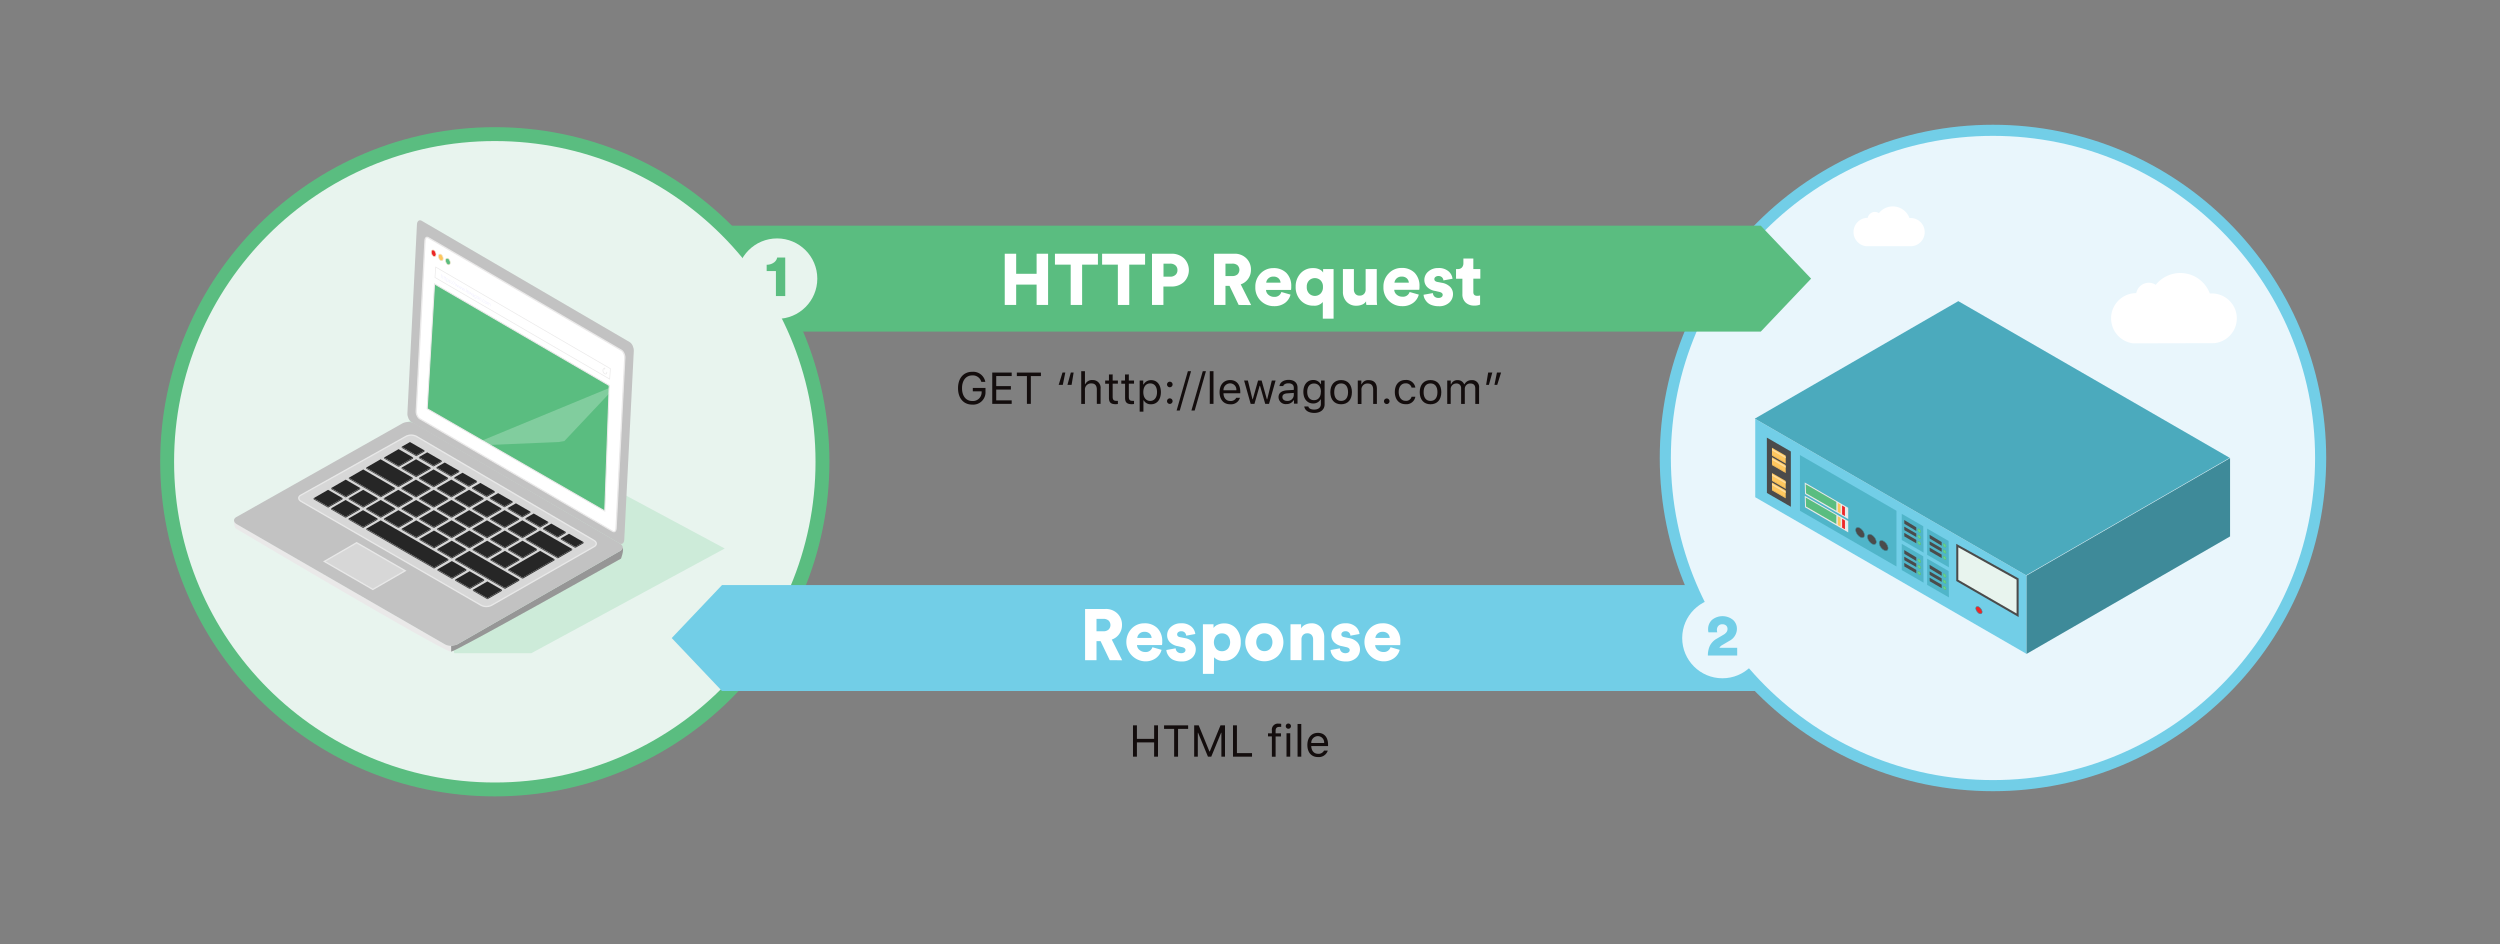<svg xmlns="http://www.w3.org/2000/svg" xmlns:xlink="http://www.w3.org/1999/xlink" viewBox="0 0 900 340"><rect x="0" y="0" width="900" height="340" fill="#808080" stroke="none"/><defs><style>.a,.ac{fill:#4b4b4b;}.b,.n,.o{fill:#5abd80;}.c{fill:#66d38d;}.d{fill:#50b5c9;}.e{fill:#262626;}.f{fill:#333;}.g{fill:#969696;}.h{fill:#eae9e9;}.i{fill:#c2c2c2;}.j{fill:#d7d7d7;stroke:#e8e8e8;}.aa,.ab,.ac,.ad,.af,.j,.l,.m,.n,.o,.p,.q{stroke-miterlimit:10;}.k,.p,.s{fill:#fff;}.ab,.l,.w{fill:#ed2627;}.l,.m,.n{stroke:#f1e5ce;}.l,.m,.n,.p,.q{stroke-width:0.5px;}.m,.t{fill:#fec75e;}.o,.p,.q{stroke:#eae9e9;}.o{stroke-width:0.8px;}.q{fill:none;}.r{fill:#eceaff;}.s{opacity:0.24;}.u{fill:#fedd9e;}.v{fill:#ce9851;}.x{fill:#72cee7;}.y{fill:#4baabd;}.z{fill:#3e8a99;}.aa,.ad,.ag{fill:#e8f4ee;}.aa{stroke:#4b4b4b;}.ab,.ac{stroke:#3e8a99;stroke-width:0.25px;}.ad{stroke:#5abd80;stroke-width:5px;}.ae{fill:#cdebd9;}.af,.ah{fill:#e9f6fc;}.af{stroke:#72cee7;stroke-width:4px;}.ai{fill:#130d0d;}</style><symbol id="b" viewBox="0 0 51.86 32.2"><polygon class="e" points="0 10.73 18.86 0 51.86 19.05 33 29.79 0 10.73"/><polygon class="f" points="33 32.2 33 29.79 51.86 19.05 51.86 21.47 33 32.2"/><polygon class="a" points="33 32.2 0 13.15 0 10.73 33 29.79 33 32.2"/></symbol><symbol id="j" viewBox="0 0 66 40.52"><polygon class="e" points="0 19.05 33 0 66 19.05 33 38.1 0 19.05"/><polygon class="f" points="33 40.52 33 38.1 66 19.05 66 21.47 33 40.52"/><polygon class="a" points="33 40.52 0 21.47 0 19.05 33 38.1 33 40.52"/></symbol><symbol id="a" viewBox="0 0 299.9 323.56"><path class="g" d="M162.85,319.17v4.39c3,.13,127.44-69.8,127.44-69.8s2.27-5.84,1.31-8.44l-1.31,2.3L167.4,318.14Z"/><path class="h" d="M1.11,227.18l-1-2.06a11.09,11.09,0,0,0,1,5.88s157.36,93.54,161.74,92.56v-4.39L158.14,318Z"/><path class="i" d="M158.14,318l-155.93-90c-2.67-1.53-2.87-4-.44-5.4l124.64-70.32a10.19,10.19,0,0,1,9.27.18l153.78,90c2.67,1.54,2.87,4,.44,5.41L167.4,318.14A10.16,10.16,0,0,1,158.14,318Z"/><path class="j" d="M185.15,288.65,50.46,210.88c-2.3-1.32-2.47-3.43-.38-4.67l79-44.18a8.83,8.83,0,0,1,8,.16L269.89,240c2.31,1.32,2.48,3.42.39,4.67L193.15,288.8A8.79,8.79,0,0,1,185.15,288.65Z"/><use width="51.86" height="32.21" transform="translate(151.87 181.68) scale(0.33)" xlink:href="#b"/><use width="51.86" height="32.21" transform="translate(165.22 189.33) scale(0.33)" xlink:href="#b"/><use width="51.86" height="32.21" transform="translate(178.57 196.98) scale(0.33)" xlink:href="#b"/><use width="51.86" height="32.21" transform="translate(191.92 204.63) scale(0.33)" xlink:href="#b"/><use width="51.86" height="32.21" transform="translate(205.27 212.27) scale(0.33)" xlink:href="#b"/><use width="51.86" height="32.21" transform="translate(218.62 219.92) scale(0.33)" xlink:href="#b"/><use width="51.86" height="32.21" transform="translate(231.77 227.46) scale(0.33)" xlink:href="#b"/><use width="51.86" height="32.21" transform="translate(245.09 235.09) scale(0.33)" xlink:href="#b"/><use width="66" height="40.52" transform="translate(138.82 186.89) scale(0.33)" xlink:href="#j"/><use width="66" height="40.52" transform="translate(152.14 194.53) scale(0.33)" xlink:href="#j"/><use width="66" height="40.52" transform="translate(165.46 202.16) scale(0.33)" xlink:href="#j"/><use width="66" height="40.52" transform="translate(178.79 209.79) scale(0.33)" xlink:href="#j"/><use width="66" height="40.52" transform="translate(192.11 217.42) scale(0.33)" xlink:href="#j"/><use width="66" height="40.52" transform="translate(205.43 225.05) scale(0.33)" xlink:href="#j"/><polygon class="e" points="218.75 238.93 229.56 232.69 253.69 246.56 242.88 252.8 218.75 238.93"/><polygon class="f" points="242.88 253.59 242.88 252.8 253.69 246.56 253.69 247.35 242.88 253.59"/><polygon class="a" points="242.88 253.59 218.75 239.72 218.75 238.93 242.88 252.8 242.88 253.59"/><use width="66" height="40.52" transform="translate(125.6 194.53) scale(0.33)" xlink:href="#j"/><use width="66" height="40.52" transform="translate(138.92 202.16) scale(0.33)" xlink:href="#j"/><use width="66" height="40.52" transform="translate(152.24 209.79) scale(0.33)" xlink:href="#j"/><use width="66" height="40.52" transform="translate(165.57 217.42) scale(0.33)" xlink:href="#j"/><use width="66" height="40.52" transform="translate(178.89 225.05) scale(0.33)" xlink:href="#j"/><use width="66" height="40.52" transform="translate(192.21 232.69) scale(0.33)" xlink:href="#j"/><use width="66" height="40.52" transform="translate(205.53 240.32) scale(0.33)" xlink:href="#j"/><polygon class="e" points="205.63 261.82 229.66 247.95 240.47 254.19 216.44 268.06 205.63 261.82"/><polygon class="f" points="216.44 268.86 216.44 268.06 240.47 254.19 240.47 254.98 216.44 268.86"/><polygon class="a" points="216.44 268.86 205.63 262.62 205.63 261.82 216.44 268.06 216.44 268.86"/><use width="66" height="40.52" transform="translate(112.38 202.16) scale(0.33)" xlink:href="#j"/><use width="66" height="40.52" transform="translate(125.7 209.79) scale(0.33)" xlink:href="#j"/><use width="66" height="40.52" transform="translate(139.02 217.42) scale(0.33)" xlink:href="#j"/><use width="66" height="40.52" transform="translate(152.35 225.05) scale(0.33)" xlink:href="#j"/><use width="66" height="40.52" transform="translate(165.67 232.69) scale(0.33)" xlink:href="#j"/><use width="66" height="40.52" transform="translate(178.99 240.32) scale(0.33)" xlink:href="#j"/><use width="66" height="40.52" transform="translate(192.31 247.95) scale(0.33)" xlink:href="#j"/><use width="66" height="40.52" transform="translate(99.16 209.79) scale(0.33)" xlink:href="#j"/><use width="66" height="40.52" transform="translate(112.48 217.42) scale(0.33)" xlink:href="#j"/><use width="66" height="40.52" transform="translate(125.81 225.05) scale(0.33)" xlink:href="#j"/><use width="66" height="40.52" transform="translate(139.13 232.69) scale(0.33)" xlink:href="#j"/><use width="66" height="40.52" transform="translate(152.45 240.32) scale(0.33)" xlink:href="#j"/><polygon class="e" points="165.77 254.19 176.58 247.95 214.03 269.46 203.22 275.7 165.77 254.19"/><polygon class="f" points="203.22 276.49 203.22 275.7 214.03 269.46 214.03 270.25 203.22 276.49"/><polygon class="a" points="203.22 276.49 165.77 254.98 165.77 254.19 203.22 275.7 203.22 276.49"/><use width="66" height="40.52" transform="translate(85.94 217.42) scale(0.33)" xlink:href="#j"/><use width="51.86" height="32.21" transform="translate(138.73 174.04) scale(0.33)" xlink:href="#b"/><use width="66" height="40.52" transform="translate(125.7 179.26) scale(0.33)" xlink:href="#j"/><use width="66" height="40.52" transform="translate(86.04 202.16) scale(0.33)" xlink:href="#j"/><use width="66" height="40.52" transform="translate(72.82 209.79) scale(0.33)" xlink:href="#j"/><use width="51.86" height="32.21" transform="translate(125.81 166.32) scale(0.33)" xlink:href="#b"/><use width="66" height="40.52" transform="translate(112.59 171.63) scale(0.33)" xlink:href="#j"/><polygon class="e" points="99.16 185.5 109.97 179.26 134.1 193.13 123.29 199.38 99.16 185.5"/><polygon class="f" points="123.29 200.17 123.29 199.38 134.1 193.13 134.1 193.93 123.29 200.17"/><polygon class="a" points="123.29 200.17 99.16 186.29 99.16 185.5 123.29 199.38 123.29 200.17"/><polygon class="e" points="86.15 193.13 96.96 186.89 120.88 200.77 110.07 207.01 86.15 193.13"/><polygon class="f" points="110.07 207.8 110.07 207.01 120.88 200.77 120.88 201.56 110.07 207.8"/><polygon class="a" points="110.07 207.8 86.15 193.93 86.15 193.13 110.07 207.01 110.07 207.8"/><use width="66" height="40.52" transform="translate(72.93 194.53) scale(0.33)" xlink:href="#j"/><use width="66" height="40.52" transform="translate(59.71 202.16) scale(0.33)" xlink:href="#j"/><polygon class="e" points="99.26 231.3 110.07 225.06 160.85 254.19 150.04 260.43 99.26 231.3"/><polygon class="f" points="150.04 261.23 150.04 260.43 160.85 254.19 160.85 254.98 150.04 261.23"/><polygon class="a" points="150.04 261.23 99.26 232.09 99.26 231.3 150.04 260.43 150.04 261.23"/><use width="66" height="40.52" transform="translate(152.55 255.58) scale(0.33)" xlink:href="#j"/><use width="66" height="40.52" transform="translate(165.87 263.22) scale(0.33)" xlink:href="#j"/><use width="66" height="40.52" transform="translate(179.2 270.85) scale(0.33)" xlink:href="#j"/><polygon class="j" points="92.04 241.84 128.44 262.85 104.18 276.86 67.78 255.85 92.04 241.84"/><path class="i" d="M296.81,91.38l-156-91c-1.83-1.06-3.43.17-3.56,2.74l-7.16,141.63c-.13,2.57,1.25,5.55,3.08,6.61l156,91c1.82,1.07,3.43-.17,3.56-2.74L299.89,98C300,95.42,298.63,92.45,296.81,91.38Z"/><path class="k" d="M285,233.55a1.92,1.92,0,0,1-.94-.29L139.36,148.88c-1.53-.89-2.73-3.5-2.62-5.69l6.55-127.93c.08-1.47.71-2.43,1.62-2.43a1.92,1.92,0,0,1,.94.29L290.51,97.51c1.53.89,2.73,3.49,2.62,5.69l-6.55,127.92c-.08,1.48-.71,2.43-1.62,2.43Z"/><path class="h" d="M144.91,13.33a1.42,1.42,0,0,1,.68.22L290.26,97.94c1.36.79,2.47,3.24,2.37,5.23L286.08,231.1c-.06,1.17-.51,2-1.12,2a1.42,1.42,0,0,1-.68-.22L139.61,148.45c-1.36-.8-2.47-3.24-2.37-5.23l6.55-127.93c.06-1.17.51-2,1.12-2m0-1c-1.16,0-2,1.1-2.12,2.91l-6.55,127.92c-.12,2.39,1.17,5.16,2.87,6.15l144.66,84.38a2.32,2.32,0,0,0,1.19.36c1.15,0,2-1.09,2.12-2.9l6.55-127.93c.12-2.39-1.17-5.16-2.87-6.15L146.1,12.69a2.42,2.42,0,0,0-1.19-.36Z"/><ellipse class="l" cx="149.78" cy="24.74" rx="1.6" ry="2.6" transform="translate(1.63 57.87) rotate(-21.99)"/><ellipse class="m" cx="155.13" cy="27.85" rx="1.6" ry="2.6" transform="translate(0.86 60.1) rotate(-21.99)"/><ellipse class="n" cx="160.47" cy="30.96" rx="1.6" ry="2.6" transform="translate(0.08 62.33) rotate(-21.99)"/><polygon class="o" points="278.12 218.05 144.92 141.36 150.44 47.73 281.46 123.93 278.12 218.05"/><polygon class="p" points="281.8 119.11 150.78 42.91 151.31 35.09 282.33 111.29 281.8 119.11"/><path class="q" d="M279.65,113.72a2.11,2.11,0,0,1-.14,1c-.35.8-1.22.8-1.95,0a3,3,0,0,1-.69-2.91.88.88,0,0,1,.94-.59"/><polygon class="h" points="277.93 112.14 278.54 111.23 277.51 110.26 277.93 112.14"/><path class="r" d="M155.78,42.11l-.08,1.19-.2-.11.21-3,.19.11-.09,1.32a.32.32,0,0,1,.21-.15.5.5,0,0,1,.31.08,1,1,0,0,1,.39.45,1.19,1.19,0,0,1,.1.6l-.09,1.28-.19-.11.09-1.24a.93.93,0,0,0-.08-.45.69.69,0,0,0-.3-.35.27.27,0,0,0-.32,0A.5.5,0,0,0,155.78,42.11Z"/><path class="r" d="M157.71,41.78l0,.62.4.23,0,.23-.39-.23-.09,1.18a.52.52,0,0,0,.24.51.34.34,0,0,0,.14,0v.21a.36.36,0,0,1-.2-.07.7.7,0,0,1-.28-.31.94.94,0,0,1-.08-.48l.08-1.21-.32-.19V42.1l.12.07c.15.08.23,0,.24-.16l0-.34Z"/><path class="r" d="M158.81,42.42l0,.62.4.23v.23l-.4-.23-.08,1.18a.49.49,0,0,0,.23.51.39.39,0,0,0,.14,0v.21a.32.32,0,0,1-.19-.07.67.67,0,0,1-.29-.31.94.94,0,0,1-.08-.48l.08-1.21-.32-.18v-.23l.12.07c.15.08.23,0,.24-.16l0-.34Z"/><path class="r" d="M159.57,46.36l-.19-.11.19-2.75.18.11,0,.39a.37.37,0,0,1,.21-.18.51.51,0,0,1,.38.07,1.22,1.22,0,0,1,.49.59,1.86,1.86,0,0,1,.13.84.88.88,0,0,1-.24.63.43.43,0,0,1-.53,0,1,1,0,0,1-.35-.34,1.59,1.59,0,0,1-.18-.4Zm1-.65a.7.7,0,0,0,.18-.5,1.44,1.44,0,0,0-.1-.66.88.88,0,0,0-.37-.46.31.31,0,0,0-.4,0,.72.72,0,0,0-.19.49,1.5,1.5,0,0,0,.11.67.91.91,0,0,0,.37.46A.31.31,0,0,0,160.56,45.71Z"/><path class="r" d="M161.17,45.94l.19,0a.88.88,0,0,0,.1.4.74.74,0,0,0,.29.29.31.31,0,0,0,.25.05.22.22,0,0,0,.12-.2.6.6,0,0,0-.24-.49l-.26-.22a.88.88,0,0,1-.33-.74.34.34,0,0,1,.18-.32.41.41,0,0,1,.38,0,1,1,0,0,1,.38.41,1.19,1.19,0,0,1,.13.44l-.18,0a.73.73,0,0,0-.08-.33.67.67,0,0,0-.27-.28.26.26,0,0,0-.23,0,.21.21,0,0,0-.12.19.54.54,0,0,0,.22.45l.25.22a1,1,0,0,1,.36.78.37.37,0,0,1-.17.32.38.38,0,0,1-.41,0,1,1,0,0,1-.41-.43A1.16,1.16,0,0,1,161.17,45.94Z"/><path class="r" d="M163,47.48a.11.11,0,0,1-.12,0,.3.3,0,0,1-.12-.13.29.29,0,0,1,0-.18.15.15,0,0,1,.06-.13.11.11,0,0,1,.12,0s.08.07.12.13a.29.29,0,0,1,0,.18C163,47.42,163,47.46,163,47.48Zm0-1.58a.36.36,0,0,1-.11-.13.39.39,0,0,1,0-.18c0-.07,0-.11.06-.13a.11.11,0,0,1,.12,0,.3.3,0,0,1,.12.13.39.39,0,0,1,0,.18c0,.06,0,.11-.06.13A.12.12,0,0,1,162.94,45.9Z"/><path class="r" d="M164.79,45.54l-1.31,2.29-.19-.11,1.31-2.29Z"/><path class="r" d="M166,46.24l-1.3,2.28-.19-.11,1.3-2.28Z"/><path class="r" d="M167,47.81l.2.12.35,1.93.52-1.42.2.11-.64,1.68-.21-.12-.35-1.94-.57,1.4-.21-.12-.38-2.27.22.13.3,1.9Z"/><path class="r" d="M169.45,49.25l.21.12L170,51.3l.52-1.43.21.12-.65,1.67-.2-.12-.35-1.93L169,51l-.21-.12-.37-2.27.21.12.3,1.91Z"/><path class="r" d="M171.92,50.69l.21.12.34,1.93.53-1.43.2.12-.65,1.67-.2-.12L172,51.05l-.57,1.4-.21-.12-.38-2.27.21.12.3,1.91Z"/><path class="r" d="M173.36,53.59a.3.3,0,0,1-.12-.13.46.46,0,0,1,0-.19.17.17,0,0,1,.06-.12s.08,0,.13,0a.31.31,0,0,1,.11.14.3.3,0,0,1,0,.18.15.15,0,0,1-.06.13S173.41,53.61,173.36,53.59Z"/><path class="r" d="M174.21,54.06,174,54l.21-3,.19.11Z"/><path class="r" d="M175.91,54.39l.17.18a.51.51,0,0,1-.27.3.52.52,0,0,1-.45-.08,1.25,1.25,0,0,1-.5-.58,1.71,1.71,0,0,1-.17-.9.84.84,0,0,1,.26-.62.43.43,0,0,1,.52,0,1.22,1.22,0,0,1,.51.58,1.8,1.8,0,0,1,.14.83.54.54,0,0,0,0,.08l-1.23-.71v0a1.29,1.29,0,0,0,.13.64.88.88,0,0,0,.37.43.4.4,0,0,0,.34.06A.4.4,0,0,0,175.91,54.39Zm-1-1.11,1,.59a1.24,1.24,0,0,0-.11-.54,1,1,0,0,0-.36-.41.34.34,0,0,0-.37,0A.51.51,0,0,0,174.91,53.28Z"/><path class="r" d="M177.43,53.89l.21.12.34,1.93.52-1.42.21.11-.65,1.68-.2-.12-.35-1.94-.57,1.4-.21-.12-.38-2.27.21.13.3,1.9Z"/><path class="r" d="M178.92,56.68a.9.9,0,0,1-.11-.47c0-.31.19-.42.51-.31l.41.16c.11,0,.17,0,.18-.1a.84.84,0,0,0-.08-.38.78.78,0,0,0-.28-.29.34.34,0,0,0-.31,0,.32.32,0,0,0-.15.26l-.18-.16a.41.41,0,0,1,.22-.34.5.5,0,0,1,.43.07,1.19,1.19,0,0,1,.43.46,1.24,1.24,0,0,1,.11.57l-.07,1c0,.11,0,.23,0,.35l-.18-.11a2,2,0,0,1,0-.35.32.32,0,0,1-.21.15.47.47,0,0,1-.35-.07A1,1,0,0,1,178.92,56.68Zm.09-.36a.69.69,0,0,0,.07.3.58.58,0,0,0,.24.25.37.37,0,0,0,.37,0,.48.48,0,0,0,.18-.39v-.24h-.08a.33.33,0,0,1-.13,0l-.34-.13C179.13,56,179,56.1,179,56.32Z"/><path class="r" d="M180.36,57.76l.19.05a1,1,0,0,0,.13.49.94.94,0,0,0,.32.36c.19.11.34.12.43,0a.64.64,0,0,0,.15-.46l0-.36a.31.31,0,0,1-.2.16.44.44,0,0,1-.35-.07,1.2,1.2,0,0,1-.47-.56,1.53,1.53,0,0,1-.15-.79.74.74,0,0,1,.24-.57.42.42,0,0,1,.51,0,.87.87,0,0,1,.33.3,1.22,1.22,0,0,1,.17.39l0-.35.19.11-.12,1.83a.91.91,0,0,1-.2.57c-.14.14-.34.14-.59,0a1.16,1.16,0,0,1-.45-.48A1.24,1.24,0,0,1,180.36,57.76Zm.38-.45a.92.92,0,0,0,.36.43.31.31,0,0,0,.39,0,.63.63,0,0,0,.17-.45,1.36,1.36,0,0,0-.1-.6.84.84,0,0,0-.36-.42c-.15-.09-.28-.1-.38,0a.55.55,0,0,0-.18.44A1.25,1.25,0,0,0,180.74,57.31Z"/><path class="r" d="M182.49,57.08a.48.48,0,0,1,.55,0,1.24,1.24,0,0,1,.52.6,1.78,1.78,0,0,1,.17.88.76.76,0,0,1-.27.62.5.5,0,0,1-.56,0,1.39,1.39,0,0,1-.51-.6,1.69,1.69,0,0,1-.17-.88A.76.76,0,0,1,182.49,57.08Zm0,1.43a.93.93,0,0,0,.38.44.35.35,0,0,0,.4,0,.6.6,0,0,0,.21-.5,1.39,1.39,0,0,0-.12-.7.93.93,0,0,0-.38-.44.35.35,0,0,0-.41,0,.64.64,0,0,0-.2.51A1.35,1.35,0,0,0,182.54,58.51Z"/><path class="r" d="M184.35,58.74l-.08,1.17-.2-.11.14-2,.19.11,0,.34c.12-.2.29-.23.53-.1a.94.94,0,0,1,.39.46,1.17,1.17,0,0,1,.1.59l-.09,1.29-.19-.12.09-1.24a1,1,0,0,0-.08-.45.66.66,0,0,0-.3-.34.27.27,0,0,0-.33,0A.51.51,0,0,0,184.35,58.74Z"/><path class="r" d="M186,60.91a.36.36,0,0,1-.11-.13.39.39,0,0,1,0-.18.15.15,0,0,1,.06-.13.11.11,0,0,1,.12,0,.3.3,0,0,1,.12.13.46.46,0,0,1,0,.19c0,.06,0,.1-.06.12A.12.12,0,0,1,186,60.91Z"/><path class="r" d="M187.62,60.16a.84.84,0,0,0-.32-.35.35.35,0,0,0-.41,0,.69.69,0,0,0-.21.51,1.43,1.43,0,0,0,.13.68.89.89,0,0,0,.37.45.35.35,0,0,0,.36,0,.39.39,0,0,0,.18-.23l.16.19a.46.46,0,0,1-.25.29.49.49,0,0,1-.46-.06,1.32,1.32,0,0,1-.52-.61,1.62,1.62,0,0,1-.16-.87.77.77,0,0,1,.26-.62.5.5,0,0,1,.56,0,1.21,1.21,0,0,1,.43.44,1.42,1.42,0,0,1,.18.56h-.17A1.31,1.31,0,0,0,187.62,60.16Z"/><path class="r" d="M188.42,60.53a.5.5,0,0,1,.56,0,1.28,1.28,0,0,1,.51.6,1.68,1.68,0,0,1,.17.88.76.76,0,0,1-.27.62.5.5,0,0,1-.56,0,1.39,1.39,0,0,1-.51-.6,1.8,1.8,0,0,1-.17-.88A.76.76,0,0,1,188.42,60.53Zm.05,1.43a.93.93,0,0,0,.38.44.36.36,0,0,0,.41,0,.67.67,0,0,0,.21-.5,1.51,1.51,0,0,0-.13-.7.92.92,0,0,0-.38-.44.33.33,0,0,0-.4,0,.61.61,0,0,0-.21.51A1.35,1.35,0,0,0,188.47,62Z"/><path class="r" d="M190.2,63.36l-.19-.11.13-2,.19.11,0,.33a.27.27,0,0,1,.2-.16.42.42,0,0,1,.31.07.86.86,0,0,1,.3.3,1,1,0,0,1,.15.42c.12-.24.31-.28.56-.13a.9.9,0,0,1,.37.4,1.22,1.22,0,0,1,.11.62l-.09,1.3-.19-.11.09-1.27a1,1,0,0,0-.08-.44.67.67,0,0,0-.28-.32.27.27,0,0,0-.32,0,.48.48,0,0,0-.15.35l-.08,1.2-.19-.11.09-1.27a.93.93,0,0,0-.08-.44.73.73,0,0,0-.28-.32.27.27,0,0,0-.32,0,.44.44,0,0,0-.15.35Z"/><polygon class="s" points="176.68 169.09 287.76 123.19 247.8 165.59 243.54 166.32 176.68 169.09"/></symbol><symbol id="av" viewBox="0 0 21.16 17.82"><polygon class="h" points="0 0 0.16 5.61 21.16 17.82 21.16 12.31 0 0"/><polygon class="b" points="0.49 0.87 0.64 5.25 15.38 13.77 15.38 9.47 0.49 0.87"/><polygon class="t" points="17.45 10.74 17.45 15.04 16.07 14.25 16.07 9.95 17.45 10.74"/><polygon class="w" points="19.56 12.02 19.56 16.31 18.18 15.52 18.18 11.22 19.56 12.02"/></symbol><symbol id="ax" viewBox="0 0 6.67 7.71"><polygon class="t" points="0 0 0 3.85 6.67 7.71 6.67 3.85 0 0"/><polygon class="u" points="0 0.52 6.67 4.37 6.67 5.14 0 1.3 0 0.52"/><polygon class="v" points="0 3.43 6.67 7.29 6.67 7.43 0 3.58 0 3.43"/></symbol><symbol id="bc" viewBox="0 0 8.15 5.95"><polygon class="a" points="0 0 0.06 1.73 5.88 5.09 5.88 3.39 0 0"/><ellipse class="b" cx="7.29" cy="4.96" rx="0.64" ry="1.14" transform="translate(-1.52 5.38) rotate(-36.95)"/><ellipse class="c" cx="7.29" cy="4.96" rx="0.43" ry="0.76" transform="translate(-1.52 5.38) rotate(-36.95)"/></symbol><symbol id="bb" viewBox="0 0 10.6 18.87"><polygon class="d" points="0 0 10.46 6.04 10.6 18.87 0 12.75 0 0"/><use width="8.15" height="5.95" transform="translate(1.2 3.01) scale(1 1.05)" xlink:href="#bc"/><use width="8.15" height="5.95" transform="translate(1.2 9.27)" xlink:href="#bc"/><use width="8.15" height="5.95" transform="translate(1.2 6.21)" xlink:href="#bc"/></symbol><symbol id="au" viewBox="0 0 231.21 171.61"><polygon class="x" points="0.21 57.3 132.21 133.51 132.21 171.61 0.21 95.4 0.21 57.3"/><polygon class="y" points="0 57.16 99 0 231 76.21 132 133.37 0 57.16"/><polygon class="z" points="231.21 114.46 231.21 76.35 132.21 133.51 132.21 171.61 231.21 114.46"/><polygon class="aa" points="127.85 135.22 127.85 152.81 98.5 135.87 98.5 118.92 127.85 135.22"/><polygon class="d" points="21.96 74.87 68.91 101.98 68.91 129.09 21.96 101.98 21.96 74.87"/><use width="21.16" height="17.82" transform="translate(24.28 88.22)" xlink:href="#av"/><use width="21.16" height="17.82" transform="translate(24.29 94.68)" xlink:href="#av"/><polygon class="a" points="17.54 73.14 17.54 100.04 5.89 93.32 5.86 66.39 17.54 73.14"/><polygon class="a" points="8.36 70.8 8.36 74.66 15.03 78.51 15.03 74.66 8.36 70.8"/><use width="6.67" height="7.71" transform="translate(8.36 71.32)" xlink:href="#ax"/><use width="6.67" height="7.71" transform="translate(8.36 75.92)" xlink:href="#ax"/><use width="6.67" height="7.71" transform="translate(8.36 83.62)" xlink:href="#ax"/><use width="6.67" height="7.71" transform="translate(8.36 88.22)" xlink:href="#ax"/><ellipse class="ab" cx="109.05" cy="150.34" rx="1.16" ry="2.05" transform="translate(-68.47 95.74) rotate(-36.95)"/><use width="10.6" height="18.87" transform="translate(71.49 103.47)" xlink:href="#bb"/><use width="10.6" height="18.87" transform="translate(83.83 110.64)" xlink:href="#bb"/><use width="10.6" height="18.87" transform="translate(71.49 118.09)" xlink:href="#bb"/><use width="10.6" height="18.87" transform="translate(83.83 125.27)" xlink:href="#bb"/><ellipse class="ac" cx="51.2" cy="112.58" rx="1.62" ry="2.87" transform="translate(-57.39 53.39) rotate(-36.95)"/><ellipse class="ac" cx="56.95" cy="115.9" rx="1.62" ry="2.87" transform="translate(-58.23 57.51) rotate(-36.95)"/><ellipse class="ac" cx="62.69" cy="118.92" rx="1.62" ry="2.87" transform="translate(-58.9 61.57) rotate(-36.95)"/></symbol></defs><title>http-protocol</title><circle class="ad" cx="178.13" cy="166.24" r="117.96"/><polygon class="ae" points="146.66 151.93 163.84 145.39 260.9 197.46 191.29 235.14 163.53 235.14 146.66 151.93"/><use width="299.9" height="323.56" transform="translate(84.22 79.3) scale(0.48 0.48)" xlink:href="#a"/><circle class="af" cx="717.47" cy="164.87" r="117.96"/><path class="k" d="M805.26,114.64a9,9,0,0,0-9-9c-.25,0-.49,0-.73,0a11.33,11.33,0,0,0-19.46-3.1,4.57,4.57,0,0,0-2.5-.75,4.62,4.62,0,0,0-4.52,3.73H769a9.08,9.08,0,0,0-1.05,18.09l29.17-.07A9,9,0,0,0,805.26,114.64Z"/><use width="231.21" height="171.61" transform="matrix(0.74, 0, 0, 0.74, 631.73, 108.41)" xlink:href="#au"/><path class="k" d="M692.89,83.56a5.08,5.08,0,0,0-5.08-5.08l-.41,0a6.39,6.39,0,0,0-11-1.75,2.6,2.6,0,0,0-4,1.68h-.05a5.13,5.13,0,0,0-.59,10.22l16.48,0A5.06,5.06,0,0,0,692.89,83.56Z"/><path class="x" d="M608.71,210.63H259.92l-18.1,19.07,18.1,19.06H634.55A118.22,118.22,0,0,1,608.71,210.63Z"/><path class="k" d="M399.5,237.66l-3.3-6.86h-1.46v6.86h-4.11V219.23h7.31a5.88,5.88,0,0,1,4.33,1.64,5.58,5.58,0,0,1,1.65,4.13,5.49,5.49,0,0,1-1,3.24,5.33,5.33,0,0,1-2.68,2l3.74,7.46Zm-4.76-10.4h2.42a2.75,2.75,0,0,0,1.92-.61,2.29,2.29,0,0,0,0-3.26,2.8,2.8,0,0,0-1.92-.6h-2.42Z"/><path class="k" d="M414.87,233l3.3.94a5.4,5.4,0,0,1-2.06,3,6.37,6.37,0,0,1-3.9,1.15,7,7,0,0,1-4.82-11.8,6.22,6.22,0,0,1,4.54-1.9,6.35,6.35,0,0,1,4.74,1.76A6.6,6.6,0,0,1,418.4,231a4.85,4.85,0,0,1-.08,1.22h-9a2.35,2.35,0,0,0,.91,1.78,3.06,3.06,0,0,0,2,.72A2.47,2.47,0,0,0,414.87,233Zm-5.46-3.35h5.17a2.31,2.31,0,0,0-.69-1.54,2.57,2.57,0,0,0-1.91-.65,2.47,2.47,0,0,0-1.82.68A2.4,2.4,0,0,0,409.41,229.66Z"/><path class="k" d="M419.88,234l3.36-.6a1.81,1.81,0,0,0,.56,1.23,2,2,0,0,0,1.47.51,1.73,1.73,0,0,0,1.11-.32,1,1,0,0,0,.39-.8c0-.52-.42-.87-1.27-1.06l-1.48-.34a5.21,5.21,0,0,1-2.91-1.47,3.63,3.63,0,0,1-.94-2.51,3.89,3.89,0,0,1,1.42-3,5.16,5.16,0,0,1,3.55-1.25,5.25,5.25,0,0,1,3.78,1.21,4.2,4.2,0,0,1,1.39,2.64l-3.28.6a1.85,1.85,0,0,0-.53-1.15,1.82,1.82,0,0,0-1.31-.44,1.67,1.67,0,0,0-1,.31,1,1,0,0,0-.42.81q0,.78,1,1l1.71.34a5.36,5.36,0,0,1,3,1.48,3.7,3.7,0,0,1,1,2.58,4.12,4.12,0,0,1-1.35,3.08,5.33,5.33,0,0,1-3.8,1.28,7.11,7.11,0,0,1-2.53-.41,4.18,4.18,0,0,1-1.69-1.08,5.19,5.19,0,0,1-.88-1.31A4,4,0,0,1,419.88,234Z"/><path class="k" d="M437,242.6h-3.95V224.74h3.82v1.33a3.38,3.38,0,0,1,1.47-1.16,5.41,5.41,0,0,1,2.32-.48,5.53,5.53,0,0,1,4.39,1.88,7.2,7.2,0,0,1,1.62,4.85A7,7,0,0,1,445,236a5.72,5.72,0,0,1-4.43,1.91,4.28,4.28,0,0,1-3.51-1.3Zm5-9a3.74,3.74,0,0,0,0-4.75,2.87,2.87,0,0,0-2.09-.83,2.84,2.84,0,0,0-2.07.83,3.78,3.78,0,0,0,0,4.75,2.81,2.81,0,0,0,2.07.84A2.84,2.84,0,0,0,442,233.57Z"/><path class="k" d="M455.17,224.35a6.71,6.71,0,0,1,4.9,1.93,7.16,7.16,0,0,1,0,9.84,7.15,7.15,0,0,1-9.79,0,7.07,7.07,0,0,1,0-9.81A6.7,6.7,0,0,1,455.17,224.35Zm0,10.06a2.8,2.8,0,0,0,2.06-.83,3.77,3.77,0,0,0,0-4.77,3,3,0,0,0-4.12,0,3.71,3.71,0,0,0,0,4.75A2.84,2.84,0,0,0,455.17,234.41Z"/><path class="k" d="M468.53,230.25v7.41h-3.95V224.74h3.82v1.48a3.4,3.4,0,0,1,1.52-1.34,4.9,4.9,0,0,1,2.09-.48,4.26,4.26,0,0,1,3.51,1.45,5.58,5.58,0,0,1,1.2,3.7v8.11h-4v-7.43a2.42,2.42,0,0,0-.53-1.63,2,2,0,0,0-1.58-.61,2,2,0,0,0-1.54.64A2.26,2.26,0,0,0,468.53,230.25Z"/><path class="k" d="M479,234l3.36-.6a1.85,1.85,0,0,0,.55,1.23,2,2,0,0,0,1.47.51,1.74,1.74,0,0,0,1.12-.32,1,1,0,0,0,.39-.8c0-.52-.42-.87-1.27-1.06l-1.48-.34a5.28,5.28,0,0,1-2.92-1.47,3.66,3.66,0,0,1-.93-2.51,3.92,3.92,0,0,1,1.41-3,5.2,5.2,0,0,1,3.55-1.25,5.26,5.26,0,0,1,3.79,1.21,4.2,4.2,0,0,1,1.39,2.64l-3.28.6a1.67,1.67,0,0,0-1.84-1.59,1.64,1.64,0,0,0-1,.31,1,1,0,0,0-.42.81q0,.78,1,1l1.71.34a5.36,5.36,0,0,1,3,1.48,3.7,3.7,0,0,1,1,2.58,4.12,4.12,0,0,1-1.35,3.08,5.33,5.33,0,0,1-3.8,1.28,7.07,7.07,0,0,1-2.53-.41,4.18,4.18,0,0,1-1.69-1.08,5.53,5.53,0,0,1-.89-1.31A3.94,3.94,0,0,1,479,234Z"/><path class="k" d="M500.59,233l3.3.94a5.38,5.38,0,0,1-2.05,3,6.37,6.37,0,0,1-3.9,1.15,7,7,0,0,1-4.83-11.8,6.22,6.22,0,0,1,4.54-1.9,6.35,6.35,0,0,1,4.74,1.76,6.6,6.6,0,0,1,1.73,4.87,5.7,5.7,0,0,1-.07,1.22h-9A2.35,2.35,0,0,0,496,234a3.06,3.06,0,0,0,2,.72A2.47,2.47,0,0,0,500.59,233Zm-5.46-3.35h5.17a2.31,2.31,0,0,0-.69-1.54,2.57,2.57,0,0,0-1.91-.65,2.47,2.47,0,0,0-1.82.68A2.4,2.4,0,0,0,495.13,229.66Z"/><path class="b" d="M633.88,81.25h-374a118.23,118.23,0,0,1,25.27,35.42l2.42,2.71H633.88L652,100.31Z"/><path class="k" d="M377.31,109.78h-4.13v-7.33h-7.36v7.33h-4.11V91.34h4.11v7.23h7.36V91.34h4.13Z"/><path class="k" d="M395.25,95.27h-5.69v14.51h-4.11V95.27h-5.67V91.34h15.47Z"/><path class="k" d="M412.23,95.27h-5.7v14.51h-4.1V95.27h-5.67V91.34h15.47Z"/><path class="k" d="M421.67,103.15h-2.84v6.63h-4.11V91.34h6.95A6.36,6.36,0,0,1,426.23,93a6,6,0,0,1,0,8.5A6.42,6.42,0,0,1,421.67,103.15Zm-2.81-3.54h2.39a2.77,2.77,0,0,0,1.9-.64,2.16,2.16,0,0,0,.73-1.7,2.2,2.2,0,0,0-.72-1.73,2.78,2.78,0,0,0-1.91-.63h-2.39Z"/><path class="k" d="M445.92,109.78l-3.3-6.87h-1.45v6.87h-4.11V91.34h7.3A5.88,5.88,0,0,1,448.69,93a5.58,5.58,0,0,1,1.65,4.14,5.48,5.48,0,0,1-1,3.23,5.3,5.3,0,0,1-2.68,2l3.75,7.46Zm-4.75-10.4h2.41a2.81,2.81,0,0,0,1.93-.61,2.33,2.33,0,0,0,0-3.27,2.8,2.8,0,0,0-1.93-.59h-2.41Z"/><path class="k" d="M461.29,105.12l3.3.94a5.38,5.38,0,0,1-2,3,6.38,6.38,0,0,1-3.9,1.16,6.64,6.64,0,0,1-4.77-1.88,6.57,6.57,0,0,1-2-5,6.66,6.66,0,0,1,1.91-4.92,6.26,6.26,0,0,1,4.54-1.9,6.38,6.38,0,0,1,4.75,1.76,6.65,6.65,0,0,1,1.73,4.87,5.61,5.61,0,0,1-.08,1.23h-9a2.42,2.42,0,0,0,.91,1.78,3,3,0,0,0,2,.71A2.47,2.47,0,0,0,461.29,105.12Zm-5.46-3.35H461a2.26,2.26,0,0,0-.69-1.53,2.53,2.53,0,0,0-1.91-.66,2.47,2.47,0,0,0-1.82.68A2.4,2.4,0,0,0,455.83,101.77Z"/><path class="k" d="M480.09,114.72h-3.88v-6a3.87,3.87,0,0,1-3.38,1.32,6,6,0,0,1-4.59-1.91,6.82,6.82,0,0,1-1.8-4.87,6.92,6.92,0,0,1,1.74-4.83,5.82,5.82,0,0,1,4.5-1.91,5,5,0,0,1,2.43.51,2.84,2.84,0,0,1,1.21,1.08V96.86h3.77Zm-8.8-13.78a3.13,3.13,0,0,0-.85,2.36,3.18,3.18,0,0,0,.85,2.38,2.93,2.93,0,0,0,4.13,0,3.21,3.21,0,0,0,.84-2.38,3.16,3.16,0,0,0-.84-2.36,3,3,0,0,0-4.13,0Z"/><path class="k" d="M491.89,109.78a6.39,6.39,0,0,1-.1-1.3,3,3,0,0,1-1.43,1.18,5.21,5.21,0,0,1-2,.4,4.61,4.61,0,0,1-3.6-1.44,5.12,5.12,0,0,1-1.31-3.6V96.86h3.95v7.33a2.37,2.37,0,0,0,.53,1.61,1.93,1.93,0,0,0,1.55.62,2.06,2.06,0,0,0,1.57-.61,2.2,2.2,0,0,0,.58-1.6V96.86h4v10.6a18.3,18.3,0,0,0,.13,2.32Z"/><path class="k" d="M507.46,105.12l3.31.94a5.4,5.4,0,0,1-2.06,3,6.38,6.38,0,0,1-3.9,1.16,6.66,6.66,0,0,1-4.77-1.88,6.57,6.57,0,0,1-2-5A6.66,6.66,0,0,1,500,98.36a6.24,6.24,0,0,1,4.54-1.9,6.35,6.35,0,0,1,4.74,1.76,6.65,6.65,0,0,1,1.73,4.87,5.61,5.61,0,0,1-.08,1.23h-9a2.35,2.35,0,0,0,.91,1.78,3,3,0,0,0,2,.71A2.46,2.46,0,0,0,507.46,105.12ZM502,101.77h5.18a2.36,2.36,0,0,0-.69-1.53,2.55,2.55,0,0,0-1.91-.66,2.49,2.49,0,0,0-2.58,2.19Z"/><path class="k" d="M512.48,106.11l3.36-.6a1.86,1.86,0,0,0,.56,1.24,2,2,0,0,0,1.46.5,1.68,1.68,0,0,0,1.12-.32,1,1,0,0,0,.39-.79c0-.52-.42-.88-1.27-1.07l-1.48-.34a5.09,5.09,0,0,1-2.91-1.47,3.61,3.61,0,0,1-.94-2.51,3.89,3.89,0,0,1,1.42-3,5.16,5.16,0,0,1,3.54-1.25,5.31,5.31,0,0,1,3.79,1.21,4.2,4.2,0,0,1,1.39,2.64l-3.28.6a1.8,1.8,0,0,0-.53-1.14,1.78,1.78,0,0,0-1.31-.44,1.6,1.6,0,0,0-1,.31.94.94,0,0,0-.42.8c0,.52.34.84,1,1l1.71.33a5.37,5.37,0,0,1,3,1.49,3.65,3.65,0,0,1,1,2.57,4.1,4.1,0,0,1-1.35,3.08,5.29,5.29,0,0,1-3.8,1.29,7.06,7.06,0,0,1-2.53-.42,4.18,4.18,0,0,1-1.69-1.08,5.53,5.53,0,0,1-.89-1.31A3.87,3.87,0,0,1,512.48,106.11Z"/><path class="k" d="M530.4,93.08v3.78h2.52v3.45H530.4v4.84c0,.9.47,1.35,1.43,1.35a4.54,4.54,0,0,0,1-.13v3.28a4.76,4.76,0,0,1-2.06.36,4.34,4.34,0,0,1-3.16-1.12,4,4,0,0,1-1.15-3v-5.54h-2.29V96.86h.65a1.85,1.85,0,0,0,1.49-.59,2.24,2.24,0,0,0,.51-1.52V93.08Z"/><circle class="ag" cx="279.75" cy="100.31" r="14.48"/><path class="b" d="M282.69,106.59h-3.36v-9H276V95.31a4.39,4.39,0,0,0,2.56-.77,2.88,2.88,0,0,0,1.23-1.84h2.89Z"/><circle class="ah" cx="620.07" cy="229.7" r="14.48"/><path class="x" d="M618.22,227.65l-3.17,0a3.86,3.86,0,0,1-.13-1.16,4.5,4.5,0,0,1,1.41-3.34,6,6,0,0,1,7.54,0,4.24,4.24,0,0,1,1.42,3.24,4.91,4.91,0,0,1-2.74,4.33l-2.64,1.56a2.47,2.47,0,0,0-.94.94h6.42V236H614.84a8,8,0,0,1,.74-3.57,6.13,6.13,0,0,1,2.53-2.55l2.27-1.33a3.7,3.7,0,0,0,1.18-1,1.94,1.94,0,0,0,.34-1.16,1.58,1.58,0,0,0-.48-1.18,1.91,1.91,0,0,0-1.38-.47,1.78,1.78,0,0,0-1.44.58,2.12,2.12,0,0,0-.51,1.47A2.71,2.71,0,0,0,618.22,227.65Z"/><path class="ai" d="M350,145.66c-3.12,0-5.11-2.3-5.11-5.91s2-5.9,5.11-5.9a4.43,4.43,0,0,1,4.71,3.63h-1.43a3.15,3.15,0,0,0-3.28-2.33c-2.24,0-3.67,1.8-3.67,4.6s1.41,4.61,3.67,4.61a3.13,3.13,0,0,0,3.39-3.19v-.28h-3.18v-1.23h4.57V141A4.44,4.44,0,0,1,350,145.66Z"/><path class="ai" d="M364.21,145.39h-7V134.12h7v1.26h-5.57V139h5.28v1.25h-5.28v3.88h5.57Z"/><path class="ai" d="M369.69,145.39v-10h-3.63v-1.26h8.67v1.26H371.1v10Z"/><path class="ai" d="M383.51,134.12l-.9,4.44h-1.49l1.38-4.44Zm3,0-.74,4.44h-1.49l1.22-4.44Z"/><path class="ai" d="M389.24,133.63h1.34v4.67h.13a2.62,2.62,0,0,1,2.59-1.48,2.78,2.78,0,0,1,2.91,3.12v5.45h-1.35v-5.12c0-1.5-.67-2.24-1.94-2.24a2.18,2.18,0,0,0-2.34,2.38v5h-1.34Z"/><path class="ai" d="M400.56,134.79V137h1.88v1.12h-1.88v4.77c0,1,.38,1.41,1.25,1.41a4.43,4.43,0,0,0,.63,0v1.14a5.27,5.27,0,0,1-.79.07c-1.73,0-2.43-.64-2.43-2.25v-5.11h-1.36V137h1.36v-2.18Z"/><path class="ai" d="M406.38,134.79V137h1.87v1.12h-1.87v4.77c0,1,.37,1.41,1.25,1.41a4.36,4.36,0,0,0,.62,0v1.14a5.16,5.16,0,0,1-.79.07c-1.73,0-2.43-.64-2.43-2.25v-5.11h-1.36V137H405v-2.18Z"/><path class="ai" d="M417.92,141.18c0,2.63-1.39,4.36-3.53,4.36a2.83,2.83,0,0,1-2.64-1.41h-.12v4.07h-1.35V137h1.28v1.41h.13a3,3,0,0,1,2.7-1.56C416.53,136.82,417.92,138.53,417.92,141.18Zm-1.39,0c0-2-.92-3.15-2.46-3.15s-2.48,1.21-2.48,3.15,1,3.15,2.47,3.15S416.53,143.15,416.53,141.18Z"/><path class="ai" d="M420.13,138.41a1,1,0,1,1,1,1A1,1,0,0,1,420.13,138.41Zm0,6a1,1,0,1,1,1,1A1,1,0,0,1,420.13,144.45Z"/><path class="ai" d="M423.58,147.79l4.06-14.16h1.14l-4.06,14.16Z"/><path class="ai" d="M428.91,147.79,433,133.63h1.14l-4.06,14.16Z"/><path class="ai" d="M435.52,133.63h1.34v11.76h-1.34Z"/><path class="ai" d="M446.39,143.21a3.36,3.36,0,0,1-3.54,2.33c-2.34,0-3.8-1.69-3.8-4.35s1.48-4.37,3.8-4.37,3.65,1.62,3.65,4.24v.51h-6.05v.06c.07,1.67,1,2.72,2.43,2.72a2.19,2.19,0,0,0,2.17-1.14Zm-5.94-2.72h4.64a2.26,2.26,0,0,0-2.26-2.48A2.4,2.4,0,0,0,440.45,140.49Z"/><path class="ai" d="M456.85,145.39h-1.37l-1.88-6.51h-.13l-1.87,6.51h-1.36L447.88,137h1.36l1.65,6.73H451L452.9,137h1.29l1.88,6.73h.13l1.65-6.73h1.36Z"/><path class="ai" d="M460.27,143c0-1.51,1.11-2.37,3.07-2.49l2.43-.15v-.76c0-1-.65-1.61-1.91-1.61-1,0-1.71.38-1.9,1H460.6c.18-1.35,1.51-2.24,3.31-2.24,2,0,3.2,1.06,3.2,2.81v5.76h-1.28v-1.24h-.12a2.91,2.91,0,0,1-2.6,1.39A2.56,2.56,0,0,1,460.27,143Zm5.5-.78v-.77l-2.27.15c-1.28.08-1.84.53-1.84,1.37s.73,1.36,1.7,1.36A2.22,2.22,0,0,0,465.77,142.25Z"/><path class="ai" d="M469.53,146.32H471c.14.69.89,1.13,2.11,1.13,1.5,0,2.4-.74,2.4-2v-1.66h-.12a2.93,2.93,0,0,1-2.64,1.46c-2.18,0-3.54-1.69-3.54-4.21s1.37-4.24,3.54-4.24a3,3,0,0,1,2.7,1.49h.12V137h1.29v8.57c0,1.88-1.46,3.09-3.75,3.09C471,148.63,469.74,147.71,469.53,146.32Zm6-5.26c0-1.84-.94-3-2.5-3s-2.43,1.19-2.43,3,.87,3,2.43,3S475.5,142.89,475.5,141.06Z"/><path class="ai" d="M478.92,141.18c0-2.71,1.49-4.36,3.89-4.36s3.88,1.65,3.88,4.36-1.48,4.36-3.88,4.36S478.92,143.88,478.92,141.18Zm6.38,0c0-2-.9-3.15-2.49-3.15s-2.49,1.15-2.49,3.15.89,3.15,2.49,3.15S485.3,143.17,485.3,141.18Z"/><path class="ai" d="M488.8,137h1.28v1.33h.13a2.53,2.53,0,0,1,2.53-1.48c1.89,0,2.94,1.12,2.94,3.12v5.45h-1.34v-5.12c0-1.52-.64-2.24-2-2.24a2.14,2.14,0,0,0-2.21,2.38v5H488.8Z"/><path class="ai" d="M498.23,144.45a1,1,0,1,1,1,1A1,1,0,0,1,498.23,144.45Z"/><path class="ai" d="M508.18,139.55A2.09,2.09,0,0,0,506,138c-1.51,0-2.47,1.21-2.47,3.12s1,3.18,2.47,3.18a2,2,0,0,0,2.17-1.48h1.36a3.25,3.25,0,0,1-3.52,2.69c-2.36,0-3.87-1.71-3.87-4.39s1.5-4.33,3.86-4.33a3.3,3.3,0,0,1,3.53,2.73Z"/><path class="ai" d="M511.1,141.18c0-2.71,1.49-4.36,3.89-4.36s3.88,1.65,3.88,4.36-1.48,4.36-3.88,4.36S511.1,143.88,511.1,141.18Zm6.38,0c0-2-.9-3.15-2.49-3.15s-2.49,1.15-2.49,3.15.89,3.15,2.49,3.15S517.48,143.17,517.48,141.18Z"/><path class="ai" d="M521,137h1.28v1.33h.13a2.37,2.37,0,0,1,2.35-1.48,2.44,2.44,0,0,1,2.33,1.48h.12a2.82,2.82,0,0,1,2.58-1.48,2.46,2.46,0,0,1,2.68,2.75v5.82H531.1v-5.51c0-1.24-.58-1.85-1.77-1.85a1.9,1.9,0,0,0-2,1.95v5.41H526v-5.72a1.59,1.59,0,0,0-1.75-1.64,2,2,0,0,0-2,2.14v5.22H521Z"/><path class="ai" d="M535,138.56l.74-4.44h1.49L536,138.56Zm3,0,.9-4.44h1.49L539,138.56Z"/><path class="ai" d="M415.48,272.4v-5.14h-6.19v5.14h-1.41V261.12h1.41V266h6.19v-4.88h1.4V272.4Z"/><path class="ai" d="M422.69,272.4v-10h-3.63v-1.27h8.67v1.27H424.1v10Z"/><path class="ai" d="M439.7,272.4v-8.61h-.1l-3.55,8.61h-1.19l-3.55-8.61h-.1v8.61H429.9V261.12h1.63l3.86,9.41h.13l3.86-9.41H441V272.4Z"/><path class="ai" d="M450.73,272.4h-6.85V261.12h1.41v10h5.44Z"/><path class="ai" d="M457.88,265.1h-1.4V264h1.4V263a2.18,2.18,0,0,1,2.44-2.49,5.14,5.14,0,0,1,.91.08v1.09a3.77,3.77,0,0,0-.63,0c-1,0-1.38.47-1.38,1.4V264h1.93v1.13h-1.93v7.3h-1.34Z"/><path class="ai" d="M462.87,261.41a.94.94,0,1,1,.94.94A.95.95,0,0,1,462.87,261.41Zm.27,2.56h1.34v8.43h-1.34Z"/><path class="ai" d="M467.12,260.63h1.34V272.4h-1.34Z"/><path class="ai" d="M478,270.22a3.38,3.38,0,0,1-3.55,2.32c-2.34,0-3.8-1.68-3.8-4.35s1.49-4.36,3.8-4.36,3.65,1.61,3.65,4.23v.52h-6.05v.06c.07,1.66,1,2.72,2.43,2.72a2.18,2.18,0,0,0,2.17-1.14Zm-5.95-2.73h4.64a2.27,2.27,0,0,0-2.26-2.48A2.4,2.4,0,0,0,472.05,267.49Z"/></svg>